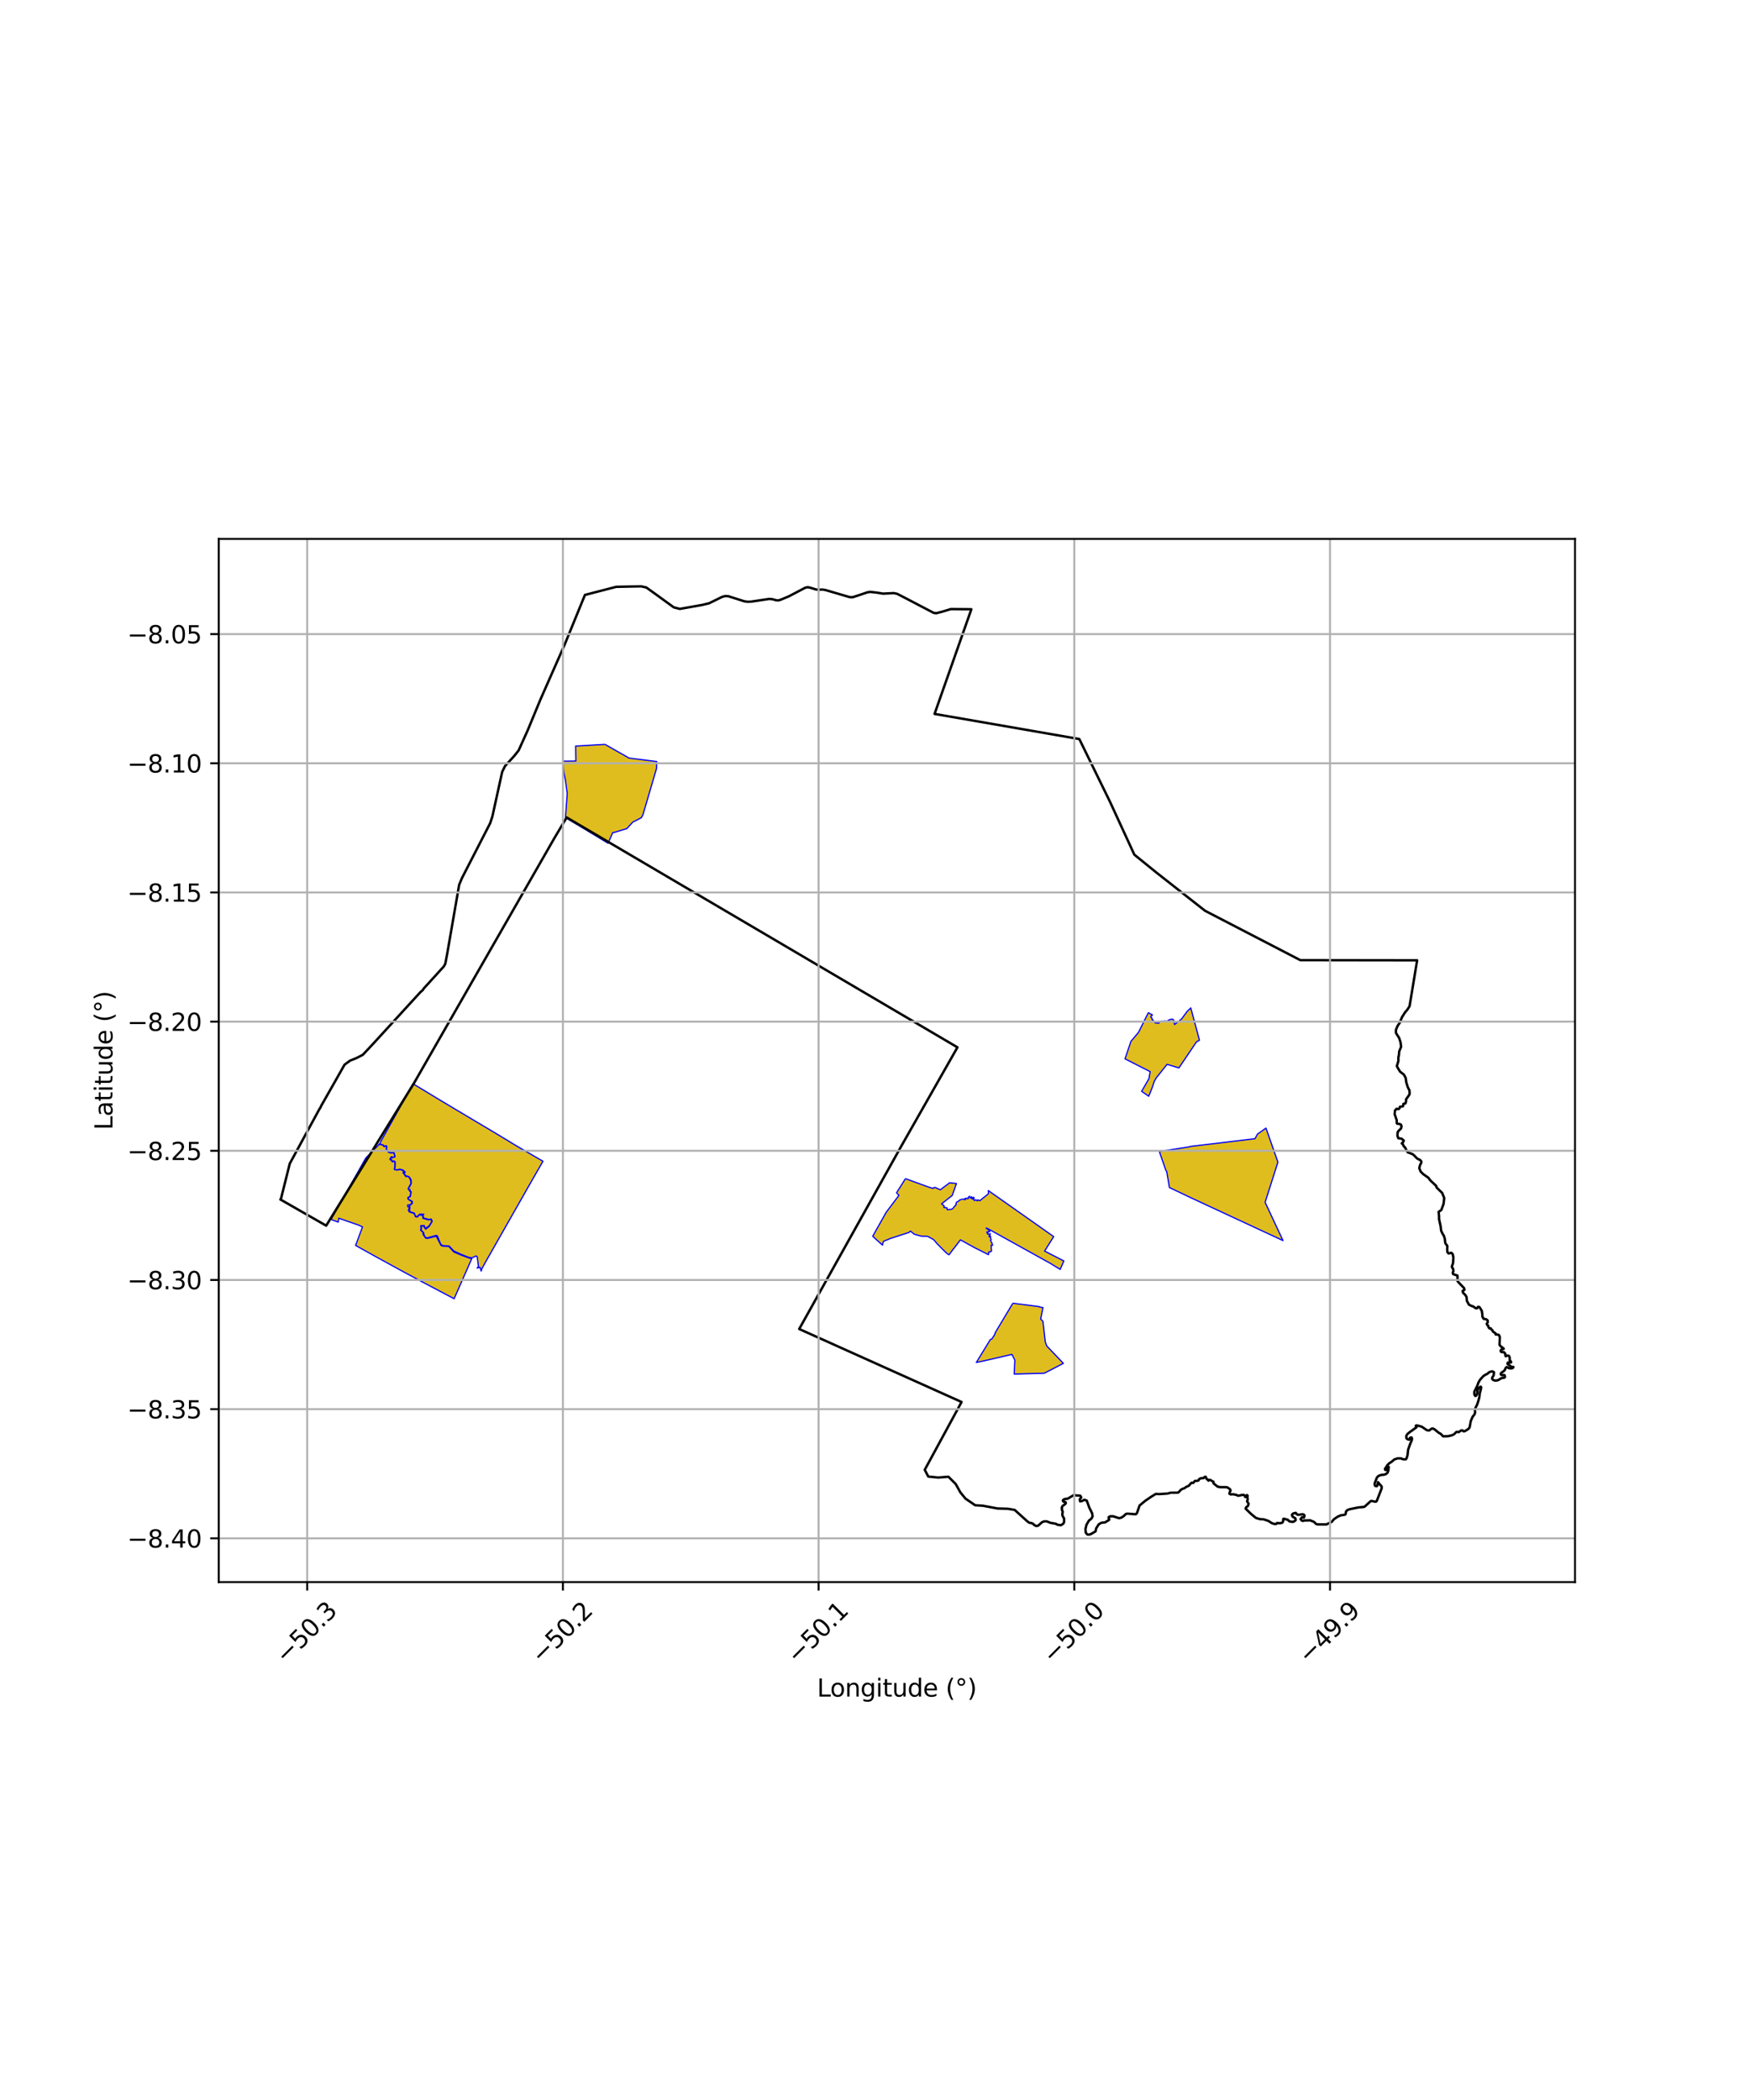 <?xml version="1.0" encoding="utf-8" standalone="no"?>
<!DOCTYPE svg PUBLIC "-//W3C//DTD SVG 1.1//EN"
  "http://www.w3.org/Graphics/SVG/1.1/DTD/svg11.dtd">
<svg xmlns:xlink="http://www.w3.org/1999/xlink" width="720pt" height="864pt" viewBox="0 0 720 864" xmlns="http://www.w3.org/2000/svg" version="1.1">
 <defs>
  <style type="text/css">*{stroke-linejoin: round; stroke-linecap: butt}</style>
 </defs>
 <g id="figure_1">
  <g id="patch_1">
   <path d="M 0 864 
L 720 864 
L 720 0 
L 0 0 
z
" style="fill: #ffffff"/>
  </g>
  <g id="axes_1">
   <g id="patch_2">
    <path d="M 90 650.913 
L 648 650.913 
L 648 221.727 
L 90 221.727 
z
" style="fill: #ffffff"/>
   </g>
   <g id="PatchCollection_1">
    <path d="M 372.533 484.927 
L 381.589 488.228 
L 383.657 488.903 
L 383.962 488.939 
L 384.065 488.672 
L 384.411 488.636 
L 384.636 488.507 
L 386.868 489.517 
L 390.709 486.628 
L 393.512 486.942 
L 391.753 491.868 
L 387.402 495.298 
L 388.468 496.138 
L 388.317 496.776 
L 389.659 496.959 
L 389.657 497.474 
L 389.887 497.77 
L 390.821 497.534 
L 391.177 497.611 
L 391.953 497.327 
L 392.179 497.047 
L 392.525 496.466 
L 392.996 496.205 
L 393.139 495.713 
L 393.372 495.661 
L 393.333 495.365 
L 393.548 494.595 
L 394.128 494.338 
L 395.033 493.608 
L 395.708 493.432 
L 396.509 493.375 
L 396.855 493.571 
L 397.239 493.526 
L 396.954 493.153 
L 397.475 492.939 
L 397.986 493.234 
L 398.448 493.093 
L 398.309 492.689 
L 398.721 492.297 
L 398.98 492.199 
L 399.196 492.755 
L 399.297 492.94 
L 399.55 492.849 
L 399.727 492.355 
L 399.878 492.808 
L 399.983 493.329 
L 400.192 493.204 
L 400.313 492.734 
L 400.523 492.607 
L 400.772 492.753 
L 400.621 493.215 
L 400.636 493.421 
L 400.707 493.681 
L 400.928 493.929 
L 401.508 493.604 
L 402.075 494.048 
L 402.266 493.798 
L 402.315 493.657 
L 403.085 494.015 
L 403.199 493.925 
L 406.681 491.143 
L 406.63 489.84 
L 410.938 492.867 
L 411.023 492.926 
L 430.681 506.77 
L 430.915 506.935 
L 433.514 508.782 
L 429.78 514.717 
L 437.702 518.798 
L 436.279 522.047 
L 436.183 522.261 
L 432.853 520.233 
L 432.639 520.063 
L 406.145 505.354 
L 405.744 505.266 
L 405.882 505.479 
L 406.607 505.805 
L 406.538 505.901 
L 406.897 506.385 
L 407.266 506.624 
L 406.757 506.839 
L 405.951 506.902 
L 406.454 507.234 
L 406.267 507.395 
L 406.209 507.608 
L 406.457 507.74 
L 406.768 507.731 
L 407.128 507.773 
L 407.439 507.593 
L 407.392 507.83 
L 406.897 508.626 
L 407.083 508.895 
L 407.41 508.554 
L 407.513 508.59 
L 407.513 509.127 
L 407.777 510.02 
L 407.494 510.305 
L 407.931 511.091 
L 408.258 511.794 
L 408.348 512.374 
L 407.845 512.267 
L 407.79 512.671 
L 407.863 513.947 
L 407.976 514.619 
L 407.735 514.745 
L 407.605 515.042 
L 406.834 515.06 
L 406.759 515.326 
L 406.848 515.633 
L 406.635 515.85 
L 406.716 516.221 
L 400.958 513.32 
L 395.144 510.11 
L 392.521 513.545 
L 392.357 513.696 
L 390.477 516.254 
L 389.764 515.846 
L 388.729 514.882 
L 385.534 511.679 
L 384.469 510.402 
L 383.974 509.931 
L 381.682 508.683 
L 379.096 508.604 
L 376.17 507.799 
L 374.596 506.51 
L 374.024 507.016 
L 373.74 507.164 
L 373.72 507.147 
L 366.131 509.609 
L 365.487 509.912 
L 363.541 510.684 
L 363.263 511.374 
L 363.079 512.279 
L 359.921 509.438 
L 359.071 508.61 
L 364.59 498.793 
L 369.85 491.805 
L 368.877 490.728 
L 372.533 484.927 
" clip-path="url(#p72642ea74e)" style="fill: #e0bd1f; stroke: #0000ff; stroke-width: 0.5"/>
    <path d="M 472.489 416.576 
L 472.745 416.788 
L 473.123 417.028 
L 473.596 417.308 
L 473.875 417.335 
L 474.141 417.7 
L 473.872 417.892 
L 473.645 418.028 
L 473.415 418.298 
L 473.602 418.503 
L 473.928 418.748 
L 473.852 419.073 
L 474.101 419.308 
L 474.09 419.625 
L 474.421 419.678 
L 474.465 419.847 
L 474.519 420.185 
L 474.714 420.258 
L 474.964 420.366 
L 475.169 420.8 
L 475.483 420.886 
L 475.688 420.858 
L 476.306 420.973 
L 476.579 420.647 
L 476.747 420.993 
L 476.954 420.689 
L 476.916 420.528 
L 477.626 420.179 
L 477.867 420.06 
L 478.102 420.181 
L 478.482 420.083 
L 478.802 420.232 
L 479.095 420.018 
L 479.731 420.078 
L 480.005 420.222 
L 480.597 419.849 
L 481.505 419.411 
L 482.508 419.32 
L 482.949 419.846 
L 483.249 421.522 
L 486.109 419.26 
L 486.18 419.164 
L 488.432 416.111 
L 489.921 414.692 
L 493.492 427.983 
L 492.269 428.646 
L 485.034 439.372 
L 480.164 437.903 
L 475.711 443.473 
L 474.888 444.932 
L 474.123 447.274 
L 472.62 451.019 
L 469.7 449.007 
L 472.713 443.777 
L 473.207 440.899 
L 462.857 435.64 
L 465.295 428.455 
L 468.291 424.892 
L 468.685 424.215 
L 472.489 416.576 
" clip-path="url(#p72642ea74e)" style="fill: #e0bd1f; stroke: #0000ff; stroke-width: 0.5"/>
    <path d="M 479.774 481.797 
L 476.979 473.761 
L 489.177 471.854 
L 489.352 471.826 
L 489.86 471.661 
L 516.333 468.488 
L 517.368 466.593 
L 520.852 464.127 
L 525.769 478.128 
L 520.501 494.662 
L 527.861 510.409 
L 490.125 492.867 
L 481.136 488.6 
L 480.008 481.957 
L 479.774 481.797 
" clip-path="url(#p72642ea74e)" style="fill: #e0bd1f; stroke: #0000ff; stroke-width: 0.5"/>
    <path d="M 174.749 527.954 
L 166.415 523.488 
L 162.264 521.221 
L 158.181 518.985 
L 154.115 516.754 
L 150.061 514.503 
L 146.309 512.407 
L 149.139 504.791 
L 147.732 504.122 
L 139.379 501.206 
L 139.169 502.808 
L 136.53 501.858 
L 136.308 501.543 
L 150.486 476.458 
L 155.734 471.119 
L 155.873 470.793 
L 157.525 471.115 
L 158.045 471.789 
L 158.928 471.459 
L 159.107 471.942 
L 158.847 473.315 
L 159.71 473.428 
L 159.635 473.941 
L 160.556 474.329 
L 162.05 474.298 
L 162.479 475.757 
L 162.265 476.028 
L 162.001 476.001 
L 161.351 476.208 
L 161.082 475.883 
L 160.439 476.806 
L 160.589 477.21 
L 160.843 477.016 
L 161.05 477.166 
L 161.228 477.89 
L 161.635 478.011 
L 162.064 477.7 
L 162.489 478.083 
L 162.488 478.463 
L 162.456 480.133 
L 162.245 480.814 
L 162.408 481.26 
L 163.515 481.407 
L 164.536 481.152 
L 165.772 481.581 
L 166.599 482.268 
L 166.011 482.18 
L 165.787 482.453 
L 167.023 484.122 
L 167.323 483.937 
L 168.066 484.129 
L 168.39 484.539 
L 168.889 485.438 
L 169.098 486.808 
L 168.984 487.039 
L 168.511 487.913 
L 167.973 488.906 
L 168.104 489.47 
L 168.637 489.5 
L 168.505 490.028 
L 169.043 490.452 
L 168.7 492.29 
L 167.818 492.654 
L 167.846 493.374 
L 169.469 494.374 
L 169.359 495.031 
L 168.595 495.798 
L 167.722 495.747 
L 167.776 496.497 
L 168.476 496.632 
L 167.998 497.926 
L 168.388 498.634 
L 170.389 499.264 
L 170.937 500.587 
L 171.61 500.733 
L 171.924 500.522 
L 172.554 499.809 
L 173.839 500.03 
L 174.018 500.799 
L 174.017 501.251 
L 176.277 501.904 
L 177.328 501.674 
L 177.623 502.61 
L 176.54 504.379 
L 174.967 505.376 
L 174.621 504.619 
L 174.57 504.228 
L 173.135 504.271 
L 173.19 505.504 
L 173.039 506.1 
L 174.169 507.226 
L 174.016 507.781 
L 175.116 509.411 
L 175.954 509.492 
L 179.497 508.618 
L 181.435 512.398 
L 182.201 512.708 
L 184.662 512.834 
L 186.737 515.113 
L 189.689 516.358 
L 193.134 517.634 
L 194.097 517.838 
L 186.836 534.331 
L 183.099 532.363 
L 174.749 527.954 
" clip-path="url(#p72642ea74e)" style="fill: #e0bd1f; stroke: #0000ff; stroke-width: 0.5"/>
    <path d="M 248.898 306.258 
L 258.865 311.915 
L 270.174 313.31 
L 270.126 316.126 
L 264.511 335.231 
L 263.875 336.425 
L 260.345 338.249 
L 257.887 340.919 
L 252.619 342.514 
L 252.091 342.561 
L 250.186 346.948 
L 239.566 340.523 
L 232.653 336.406 
L 233.382 326.457 
L 232.615 320.823 
L 232.056 318.287 
L 231.479 313.165 
L 236.914 313.114 
L 236.829 306.96 
L 248.898 306.258 
" clip-path="url(#p72642ea74e)" style="fill: #e0bd1f; stroke: #0000ff; stroke-width: 0.5"/>
    <path d="M 223.275 477.692 
L 223.388 477.769 
L 217.028 488.874 
L 199.688 519.375 
L 198.291 521.915 
L 198.292 521.914 
L 197.976 522.968 
L 197.446 521.372 
L 196.311 521.748 
L 196.849 521.017 
L 196.354 517.144 
L 195.917 516.721 
L 194.214 517.5 
L 192.881 517.329 
L 189.41 515.941 
L 186.648 514.647 
L 184.776 512.644 
L 181.982 512.457 
L 181.262 511.748 
L 179.957 508.51 
L 179.54 508.259 
L 175.813 509.273 
L 175.102 509.187 
L 174.307 507.729 
L 174.372 507.201 
L 173.296 506.165 
L 173.467 504.332 
L 174.131 504.286 
L 175.125 505.736 
L 176.641 504.503 
L 177.836 502.477 
L 177.434 501.523 
L 176.535 501.722 
L 174.211 501.118 
L 174.165 500.587 
L 174.037 499.948 
L 174.384 499.559 
L 172.672 499.535 
L 171.605 500.522 
L 170.935 500.349 
L 170.475 499.121 
L 168.49 498.459 
L 168.654 496.64 
L 168.393 496.242 
L 168.672 495.895 
L 169.623 495.114 
L 169.631 494.328 
L 167.933 493.288 
L 167.937 492.795 
L 168.845 492.304 
L 169.175 490.331 
L 168.638 489.998 
L 168.744 489.422 
L 168.092 489.333 
L 168.06 488.963 
L 168.771 487.84 
L 169.207 486.893 
L 169.161 485.485 
L 168.529 484.401 
L 168.19 484.097 
L 167.361 483.818 
L 167.113 483.935 
L 166.015 482.415 
L 166.048 482.303 
L 166.492 482.393 
L 166.752 482.259 
L 165.789 481.369 
L 164.404 481.018 
L 163.584 481.295 
L 162.446 481.151 
L 162.308 480.922 
L 162.558 480.152 
L 162.599 478.426 
L 162.604 478.032 
L 162.015 477.588 
L 161.567 477.93 
L 161.334 477.823 
L 161.123 477.073 
L 160.787 476.962 
L 160.601 477.14 
L 160.54 476.918 
L 161.063 475.99 
L 161.388 476.354 
L 162.041 476.042 
L 162.323 476.111 
L 162.56 475.786 
L 162.089 474.187 
L 160.624 474.231 
L 159.791 473.89 
L 159.782 473.338 
L 158.907 473.22 
L 159.174 471.902 
L 158.958 471.379 
L 158.099 471.606 
L 157.675 471.067 
L 156.075 470.693 
L 156.482 470.3 
L 156.583 469.794 
L 161.12 461.694 
L 169.94 445.89 
L 172.271 447.304 
L 177.484 450.458 
L 180.384 452.214 
L 183.522 454.097 
L 186.52 455.894 
L 194.491 460.643 
L 202.542 465.427 
L 208.3 468.901 
L 211.702 470.978 
L 214.213 472.451 
L 216.661 473.87 
L 219.906 475.747 
L 223.275 477.692 
" clip-path="url(#p72642ea74e)" style="fill: #e0bd1f; stroke: #0000ff; stroke-width: 0.5"/>
    <path d="M 416.713 536.185 
L 427.653 537.588 
L 427.654 537.734 
L 429.112 537.964 
L 428.155 542.688 
L 429.098 543.63 
L 430.054 552.047 
L 430.646 553.754 
L 437.503 560.921 
L 429.653 564.988 
L 417.292 565.335 
L 417.526 559.541 
L 416.329 557.238 
L 407.94 559.18 
L 405.202 559.816 
L 401.693 560.553 
L 407.321 551.339 
L 407.45 551.13 
L 407.876 550.973 
L 408.04 550.938 
L 409.327 548.939 
L 409.428 548.367 
L 416.713 536.185 
" clip-path="url(#p72642ea74e)" style="fill: #e0bd1f; stroke: #0000ff; stroke-width: 0.5"/>
   </g>
   <g id="PatchCollection_2">
    <path d="M 115.504 493.58 
L 115.364 493.5 
L 115.504 493.58 
L 115.504 493.58 
" clip-path="url(#p72642ea74e)" style="fill: none; stroke: #000000"/>
    <path d="M 118.528 481.505 
L 119.213 478.757 
L 131.522 456.111 
L 131.818 455.793 
L 132.036 455.169 
L 137.449 445.651 
L 141.759 438.035 
L 144.023 436.378 
L 146.701 435.295 
L 149.247 433.999 
L 153.33 429.656 
L 172.955 408.209 
L 173.883 407.408 
L 174.384 406.652 
L 182.574 397.653 
L 183.213 396.519 
L 184.004 392.319 
L 188.914 364.023 
L 190.068 361.257 
L 201.662 338.698 
L 202.578 335.916 
L 206.613 317.56 
L 207.778 315.19 
L 211.613 310.971 
L 213.382 308.734 
L 217.123 300.452 
L 222.311 287.884 
L 232.41 264.982 
L 240.659 244.774 
L 253.513 241.439 
L 263.73 241.235 
L 265.897 241.701 
L 269.952 244.605 
L 277.212 249.883 
L 279.709 250.517 
L 288.775 248.914 
L 291.758 248.201 
L 297.019 245.612 
L 298.33 245.23 
L 299.64 245.297 
L 306.281 247.404 
L 307.604 247.581 
L 309.03 247.528 
L 316.488 246.416 
L 317.843 246.536 
L 319.047 246.889 
L 320.013 247.034 
L 320.915 246.86 
L 324.474 245.39 
L 331.308 241.808 
L 332.333 241.579 
L 333.444 241.828 
L 335.815 242.554 
L 337.114 242.643 
L 338.399 242.552 
L 339.656 242.767 
L 349.558 245.668 
L 350.749 245.724 
L 353.143 244.964 
L 356.916 243.684 
L 358.11 243.526 
L 360.695 243.82 
L 363.328 244.241 
L 367.738 244.024 
L 369.127 244.318 
L 372.551 246.086 
L 384.154 252.159 
L 385.187 252.298 
L 387.641 251.668 
L 391.208 250.594 
L 399.646 250.659 
L 384.503 293.724 
L 444.066 304.068 
L 456.663 329.837 
L 466.697 351.631 
L 475.758 358.977 
L 495.788 374.718 
L 534.99 395.036 
L 583.051 395.101 
L 579.937 413.957 
L 579.094 415.31 
L 577.968 416.664 
L 576.774 418.587 
L 575.863 420.864 
L 575.019 422.075 
L 574.322 423.689 
L 574.326 424.969 
L 575.673 427.098 
L 576.242 428.945 
L 576.455 430.692 
L 575.684 432.543 
L 575.547 434.107 
L 575.338 435.032 
L 575.342 436.525 
L 574.712 438.589 
L 574.997 439.228 
L 576.06 440.931 
L 577.616 442.135 
L 578.326 443.484 
L 578.613 445.402 
L 579.183 447.249 
L 579.893 448.669 
L 579.967 450.019 
L 579.757 450.518 
L 578.491 452.299 
L 578.494 453.152 
L 578.214 454.006 
L 577.861 454.007 
L 577.368 454.221 
L 577.299 455.075 
L 577.018 455.218 
L 575.959 455.363 
L 575.82 455.932 
L 575.468 456.288 
L 574.55 456.22 
L 573.933 456.911 
L 573.796 458.405 
L 574.65 460.891 
L 574.654 462.099 
L 574.937 462.383 
L 575.643 462.381 
L 576.349 462.663 
L 576.634 463.373 
L 576.425 464.298 
L 575.509 465.154 
L 575.017 465.866 
L 574.951 467.288 
L 575.306 468.282 
L 576.648 468.492 
L 577.568 469.271 
L 577.217 469.983 
L 576.724 470.411 
L 577.219 470.836 
L 577.504 471.546 
L 578.141 472.184 
L 578.78 473.533 
L 579.205 474.101 
L 581.16 474.844 
L 581.938 475.481 
L 582.929 476.545 
L 583.495 476.899 
L 584.201 477.181 
L 584.768 477.819 
L 584.769 478.388 
L 584.278 479.242 
L 583.929 480.594 
L 584.497 482.015 
L 585.559 483.078 
L 587.681 484.565 
L 588.46 485.629 
L 590.938 487.968 
L 591.01 488.536 
L 593.346 490.804 
L 594.192 492.91 
L 593.917 495.328 
L 593.007 497.819 
L 591.879 498.604 
L 592.064 500.317 
L 592.067 501.583 
L 592.71 504.496 
L 592.927 506.344 
L 593.496 507.55 
L 594.063 508.473 
L 594.419 509.609 
L 594.636 511.457 
L 595.487 512.663 
L 595.42 513.872 
L 595.494 515.151 
L 595.99 515.719 
L 597.118 515.431 
L 597.685 515.998 
L 597.96 517.325 
L 597.826 519.671 
L 597.336 521.095 
L 597.478 521.592 
L 597.832 521.946 
L 597.976 522.941 
L 597.696 523.653 
L 597.839 524.15 
L 598.263 524.362 
L 599.605 524.785 
L 599.679 525.709 
L 599.612 526.989 
L 600.108 527.627 
L 602.373 529.966 
L 602.513 530.665 
L 601.737 531.165 
L 601.951 531.875 
L 602.872 532.797 
L 603.368 533.578 
L 603.514 535.212 
L 604.366 536.774 
L 605.355 537.269 
L 606.203 537.55 
L 607.123 538.259 
L 607.758 538.257 
L 608.039 537.687 
L 608.675 537.756 
L 609.637 539.278 
L 609.852 540.558 
L 609.926 541.766 
L 610.423 542.617 
L 611.412 542.757 
L 612.048 543.252 
L 612.121 543.963 
L 611.699 544.604 
L 611.842 545.101 
L 612.266 545.385 
L 612.338 545.882 
L 612.764 546.52 
L 613.329 546.519 
L 613.542 546.945 
L 613.966 547.228 
L 614.25 547.867 
L 615.311 548.575 
L 615.383 549.072 
L 616.16 549.07 
L 616.725 549.281 
L 617.081 550.133 
L 616.949 553.333 
L 617.586 554.042 
L 618.577 554.75 
L 618.648 554.963 
L 617.59 555.322 
L 617.38 555.82 
L 617.663 556.245 
L 618.723 556.313 
L 619.289 556.88 
L 619.291 557.449 
L 619.504 558.017 
L 620.138 557.66 
L 620.845 557.871 
L 621.129 558.51 
L 621.132 559.576 
L 621.698 560.271 
L 621.699 560.556 
L 621.347 560.628 
L 620.711 560.487 
L 620.358 560.631 
L 620.219 561.129 
L 621.704 562.262 
L 622.636 562.393 
L 622.636 562.57 
L 622.284 562.927 
L 621.437 563 
L 620.767 562.896 
L 620.024 562.436 
L 619.742 562.508 
L 619.355 563.042 
L 619.145 563.612 
L 618.828 564.003 
L 617.772 564.753 
L 617.49 565.109 
L 617.456 565.429 
L 617.704 565.713 
L 618.022 565.783 
L 618.586 565.71 
L 619.045 565.78 
L 619.189 566.597 
L 618.837 566.847 
L 618.06 566.92 
L 617.355 567.207 
L 616.51 567.778 
L 615.663 567.994 
L 615.028 567.996 
L 614.392 567.784 
L 613.932 567.359 
L 613.895 566.862 
L 614.527 565.865 
L 614.665 564.62 
L 614.382 564.372 
L 613.852 564.196 
L 612.758 564.519 
L 611.878 565.268 
L 611.244 565.554 
L 610.292 566.161 
L 608.92 567.694 
L 608.253 568.869 
L 607.833 570.079 
L 606.577 572.589 
L 606.58 573.585 
L 606.864 574.259 
L 607.111 574.329 
L 607.428 574.08 
L 607.709 573.546 
L 607.951 571.839 
L 608.267 571.234 
L 608.936 570.627 
L 609.218 570.52 
L 609.396 570.804 
L 609.257 571.657 
L 608.838 573.151 
L 608.666 574.751 
L 608.282 576.245 
L 607.722 577.918 
L 607.02 579.306 
L 606.814 580.246 
L 606.922 581.063 
L 606.642 581.953 
L 605.904 582.843 
L 605.132 584.623 
L 604.646 587.255 
L 604.118 587.932 
L 602.603 588.86 
L 602.038 588.862 
L 601.755 588.507 
L 601.19 588.509 
L 600.133 589.223 
L 599.532 589.082 
L 599.144 589.19 
L 598.264 590.081 
L 597.383 590.511 
L 595.7 590.898 
L 593.723 590.939 
L 592.732 589.911 
L 591.884 589.452 
L 590.362 588.177 
L 589.619 587.752 
L 589.019 587.79 
L 588.28 588.325 
L 588.033 588.539 
L 587.786 588.54 
L 587.009 588.4 
L 584.958 586.984 
L 583.059 586.457 
L 582.636 586.459 
L 582.495 586.637 
L 582.567 587.028 
L 582.814 587.205 
L 579.538 589.56 
L 578.869 590.237 
L 578.589 590.807 
L 578.662 591.802 
L 579.228 592.191 
L 579.793 592.332 
L 580.075 592.011 
L 580.073 591.585 
L 580.532 591.406 
L 580.779 591.44 
L 580.921 591.76 
L 580.922 592.115 
L 580.783 592.72 
L 580.189 594.06 
L 579.348 596.408 
L 579.108 598.613 
L 578.794 599.743 
L 578.478 600.348 
L 578.196 600.455 
L 577.137 600.352 
L 576.43 600.034 
L 575.194 600.002 
L 574.559 600.146 
L 573.649 600.466 
L 572.487 601.465 
L 571.606 602.001 
L 570.62 603.034 
L 570.269 603.71 
L 569.917 604.103 
L 569.812 604.494 
L 569.954 604.778 
L 570.343 604.812 
L 570.766 604.491 
L 571.363 603.53 
L 571.191 605.023 
L 570.876 605.913 
L 570.136 606.519 
L 569.254 606.77 
L 568.513 606.772 
L 567.18 607.201 
L 566.511 607.878 
L 565.6 610.262 
L 565.566 610.831 
L 565.815 611.364 
L 566.486 611.433 
L 566.697 611.183 
L 566.94 609.796 
L 567.967 611.038 
L 568.392 611.463 
L 568.458 611.698 
L 568.46 612.338 
L 566.532 617.32 
L 566.216 617.783 
L 565.762 617.838 
L 564.243 617.523 
L 563.961 617.595 
L 561.531 619.806 
L 561.214 619.984 
L 558.897 620.198 
L 555.228 620.955 
L 554.558 621.206 
L 553.959 621.634 
L 553.713 622.168 
L 553.714 622.559 
L 553.539 623.057 
L 553.151 623.236 
L 551.634 623.453 
L 550.329 624.026 
L 548.814 625.061 
L 547.97 626.094 
L 545.724 627.198 
L 541.947 627.173 
L 541.381 626.926 
L 540.673 626.181 
L 539.082 625.51 
L 536.629 625.57 
L 536.016 625.762 
L 535.521 625.55 
L 535.096 624.983 
L 535.729 624.199 
L 536.436 624.41 
L 536.716 623.699 
L 536.574 623.273 
L 536.008 622.99 
L 534.314 623.208 
L 533.891 623.209 
L 533.395 622.855 
L 533.112 622.429 
L 531.983 622.717 
L 531.561 623.215 
L 531.632 623.642 
L 531.916 624.068 
L 532.906 624.633 
L 533.048 625.06 
L 533.05 625.486 
L 532.274 626.057 
L 531.71 626.13 
L 530.58 625.991 
L 529.73 625.211 
L 529.165 625.142 
L 528.458 624.859 
L 527.964 624.932 
L 527.966 625.5 
L 527.826 626.141 
L 527.404 626.568 
L 526.345 626.713 
L 525.497 626.574 
L 525.075 627.001 
L 524.298 627.003 
L 523.238 626.651 
L 521.823 625.731 
L 519.915 625.096 
L 518.432 625.029 
L 516.736 624.536 
L 514.755 622.906 
L 512.489 620.709 
L 512.7 620.139 
L 513.404 619.64 
L 513.72 618.669 
L 513.082 617.675 
L 513.362 616.892 
L 513.219 616.182 
L 513.287 615.329 
L 513.004 615.116 
L 512.793 615.33 
L 512.794 615.899 
L 512.3 615.9 
L 512.158 615.403 
L 511.733 615.048 
L 511.098 615.05 
L 509.404 615.41 
L 508.697 615.057 
L 507.355 614.776 
L 506.366 614.85 
L 505.801 614.567 
L 506.01 613.784 
L 506.291 613.286 
L 506.078 612.718 
L 504.946 611.939 
L 504.311 611.869 
L 502.192 611.875 
L 500.992 611.665 
L 499.293 610.319 
L 499.292 609.679 
L 497.807 608.83 
L 497.172 609.187 
L 496.888 608.69 
L 496.464 608.549 
L 496.038 607.555 
L 495.544 607.699 
L 495.192 608.126 
L 494.063 608.2 
L 493.358 608.558 
L 493.077 609.127 
L 492.442 609.271 
L 491.665 609.273 
L 490.891 610.128 
L 490.255 610.059 
L 489.903 610.344 
L 489.128 611.27 
L 488 611.771 
L 487.366 612.27 
L 486.519 612.557 
L 485.885 612.914 
L 484.829 614.055 
L 484.052 614.128 
L 481.722 614.134 
L 480.311 614.493 
L 476.993 614.715 
L 475.51 614.648 
L 473.572 615.847 
L 471.175 617.489 
L 468.85 619.415 
L 467.799 622.474 
L 467.377 622.973 
L 466.741 622.975 
L 463.987 622.769 
L 463.281 622.842 
L 462.224 623.84 
L 461.308 624.411 
L 460.39 624.626 
L 457.988 623.851 
L 456.717 623.854 
L 456.153 624.211 
L 456.154 624.637 
L 456.367 624.992 
L 456.367 625.277 
L 454.675 626.348 
L 453.193 626.494 
L 452.065 627.136 
L 451.01 628.774 
L 450.731 630.055 
L 448.777 631.189 
L 447.931 631.405 
L 447.366 631.335 
L 446.728 630.626 
L 446.583 629.133 
L 447.002 627.355 
L 447.987 625.646 
L 449.044 624.79 
L 449.535 623.865 
L 449.32 622.585 
L 448.185 620.313 
L 447.118 617.401 
L 446.199 617.048 
L 445.001 617.62 
L 444.365 617.693 
L 444.222 616.84 
L 444.856 616.127 
L 444.571 615.488 
L 444.359 615.347 
L 442.735 615.28 
L 441.972 615.018 
L 439.227 616.625 
L 438.497 616.67 
L 437.767 616.845 
L 437.3 617.263 
L 437.387 617.652 
L 437.732 617.911 
L 438.161 617.91 
L 438.419 618.082 
L 438.506 618.471 
L 438.249 618.817 
L 437.177 619.599 
L 436.878 620.205 
L 436.924 621.286 
L 437.226 621.891 
L 437.058 623.189 
L 437.317 623.966 
L 437.792 624.7 
L 437.796 626.257 
L 437.454 626.907 
L 436.467 627.515 
L 435.135 627.345 
L 434.361 626.915 
L 432.169 626.531 
L 430.676 625.933 
L 429.516 625.936 
L 428.658 626.327 
L 427.115 627.715 
L 426.342 627.847 
L 425.611 627.502 
L 424.965 626.899 
L 424.535 626.683 
L 423.504 626.513 
L 422.706 625.954 
L 417.465 621.224 
L 414.68 620.76 
L 410.37 620.628 
L 404.403 619.501 
L 401.22 619.302 
L 397.242 616.585 
L 395.12 614 
L 393.197 610.554 
L 390.213 607.571 
L 386.036 607.903 
L 381.925 607.505 
L 380.466 604.721 
L 395.617 576.817 
L 328.815 546.791 
L 370.934 471.342 
L 393.921 430.902 
L 233.145 336.327 
L 228.13 344.753 
L 170.414 445.495 
L 134.2 504.269 
L 115.504 493.58 
L 118.528 481.505 
L 118.528 481.505 
" clip-path="url(#p72642ea74e)" style="fill: none; stroke: #000000"/>
   </g>
   <g id="matplotlib.axis_1">
    <g id="xtick_1">
     <g id="line2d_1">
      <path d="M 126.392 650.913 
L 126.392 221.727 
" clip-path="url(#p72642ea74e)" style="fill: none; stroke: #b0b0b0; stroke-width: 0.8; stroke-linecap: square"/>
     </g>
     <g id="line2d_2">
      <defs>
       <path id="m7c7d82c4ed" d="M 0 0 
L 0 3.5 
" style="stroke: #000000; stroke-width: 0.8"/>
      </defs>
      <g>
       <use xlink:href="#m7c7d82c4ed" x="126.392" y="650.913" style="stroke: #000000; stroke-width: 0.8"/>
      </g>
     </g>
     <g id="text_1">
      <!-- −50.3 -->
      <g transform="translate(117.508 684.955) rotate(-45) scale(0.1 -0.1)">
       <defs>
        <path id="DejaVuSans-2212" d="M 678 2272 
L 4684 2272 
L 4684 1741 
L 678 1741 
L 678 2272 
z
" transform="scale(0.016)"/>
        <path id="DejaVuSans-35" d="M 691 4666 
L 3169 4666 
L 3169 4134 
L 1269 4134 
L 1269 2991 
Q 1406 3038 1543 3061 
Q 1681 3084 1819 3084 
Q 2600 3084 3056 2656 
Q 3513 2228 3513 1497 
Q 3513 744 3044 326 
Q 2575 -91 1722 -91 
Q 1428 -91 1123 -41 
Q 819 9 494 109 
L 494 744 
Q 775 591 1075 516 
Q 1375 441 1709 441 
Q 2250 441 2565 725 
Q 2881 1009 2881 1497 
Q 2881 1984 2565 2268 
Q 2250 2553 1709 2553 
Q 1456 2553 1204 2497 
Q 953 2441 691 2322 
L 691 4666 
z
" transform="scale(0.016)"/>
        <path id="DejaVuSans-30" d="M 2034 4250 
Q 1547 4250 1301 3770 
Q 1056 3291 1056 2328 
Q 1056 1369 1301 889 
Q 1547 409 2034 409 
Q 2525 409 2770 889 
Q 3016 1369 3016 2328 
Q 3016 3291 2770 3770 
Q 2525 4250 2034 4250 
z
M 2034 4750 
Q 2819 4750 3233 4129 
Q 3647 3509 3647 2328 
Q 3647 1150 3233 529 
Q 2819 -91 2034 -91 
Q 1250 -91 836 529 
Q 422 1150 422 2328 
Q 422 3509 836 4129 
Q 1250 4750 2034 4750 
z
" transform="scale(0.016)"/>
        <path id="DejaVuSans-2e" d="M 684 794 
L 1344 794 
L 1344 0 
L 684 0 
L 684 794 
z
" transform="scale(0.016)"/>
        <path id="DejaVuSans-33" d="M 2597 2516 
Q 3050 2419 3304 2112 
Q 3559 1806 3559 1356 
Q 3559 666 3084 287 
Q 2609 -91 1734 -91 
Q 1441 -91 1130 -33 
Q 819 25 488 141 
L 488 750 
Q 750 597 1062 519 
Q 1375 441 1716 441 
Q 2309 441 2620 675 
Q 2931 909 2931 1356 
Q 2931 1769 2642 2001 
Q 2353 2234 1838 2234 
L 1294 2234 
L 1294 2753 
L 1863 2753 
Q 2328 2753 2575 2939 
Q 2822 3125 2822 3475 
Q 2822 3834 2567 4026 
Q 2313 4219 1838 4219 
Q 1578 4219 1281 4162 
Q 984 4106 628 3988 
L 628 4550 
Q 988 4650 1302 4700 
Q 1616 4750 1894 4750 
Q 2613 4750 3031 4423 
Q 3450 4097 3450 3541 
Q 3450 3153 3228 2886 
Q 3006 2619 2597 2516 
z
" transform="scale(0.016)"/>
       </defs>
       <use xlink:href="#DejaVuSans-2212"/>
       <use xlink:href="#DejaVuSans-35" transform="translate(83.789 0)"/>
       <use xlink:href="#DejaVuSans-30" transform="translate(147.412 0)"/>
       <use xlink:href="#DejaVuSans-2e" transform="translate(211.035 0)"/>
       <use xlink:href="#DejaVuSans-33" transform="translate(242.822 0)"/>
      </g>
     </g>
    </g>
    <g id="xtick_2">
     <g id="line2d_3">
      <path d="M 231.595 650.913 
L 231.595 221.727 
" clip-path="url(#p72642ea74e)" style="fill: none; stroke: #b0b0b0; stroke-width: 0.8; stroke-linecap: square"/>
     </g>
     <g id="line2d_4">
      <g>
       <use xlink:href="#m7c7d82c4ed" x="231.595" y="650.913" style="stroke: #000000; stroke-width: 0.8"/>
      </g>
     </g>
     <g id="text_2">
      <!-- −50.2 -->
      <g transform="translate(222.712 684.955) rotate(-45) scale(0.1 -0.1)">
       <defs>
        <path id="DejaVuSans-32" d="M 1228 531 
L 3431 531 
L 3431 0 
L 469 0 
L 469 531 
Q 828 903 1448 1529 
Q 2069 2156 2228 2338 
Q 2531 2678 2651 2914 
Q 2772 3150 2772 3378 
Q 2772 3750 2511 3984 
Q 2250 4219 1831 4219 
Q 1534 4219 1204 4116 
Q 875 4013 500 3803 
L 500 4441 
Q 881 4594 1212 4672 
Q 1544 4750 1819 4750 
Q 2544 4750 2975 4387 
Q 3406 4025 3406 3419 
Q 3406 3131 3298 2873 
Q 3191 2616 2906 2266 
Q 2828 2175 2409 1742 
Q 1991 1309 1228 531 
z
" transform="scale(0.016)"/>
       </defs>
       <use xlink:href="#DejaVuSans-2212"/>
       <use xlink:href="#DejaVuSans-35" transform="translate(83.789 0)"/>
       <use xlink:href="#DejaVuSans-30" transform="translate(147.412 0)"/>
       <use xlink:href="#DejaVuSans-2e" transform="translate(211.035 0)"/>
       <use xlink:href="#DejaVuSans-32" transform="translate(242.822 0)"/>
      </g>
     </g>
    </g>
    <g id="xtick_3">
     <g id="line2d_5">
      <path d="M 336.798 650.913 
L 336.798 221.727 
" clip-path="url(#p72642ea74e)" style="fill: none; stroke: #b0b0b0; stroke-width: 0.8; stroke-linecap: square"/>
     </g>
     <g id="line2d_6">
      <g>
       <use xlink:href="#m7c7d82c4ed" x="336.798" y="650.913" style="stroke: #000000; stroke-width: 0.8"/>
      </g>
     </g>
     <g id="text_3">
      <!-- −50.1 -->
      <g transform="translate(327.915 684.955) rotate(-45) scale(0.1 -0.1)">
       <defs>
        <path id="DejaVuSans-31" d="M 794 531 
L 1825 531 
L 1825 4091 
L 703 3866 
L 703 4441 
L 1819 4666 
L 2450 4666 
L 2450 531 
L 3481 531 
L 3481 0 
L 794 0 
L 794 531 
z
" transform="scale(0.016)"/>
       </defs>
       <use xlink:href="#DejaVuSans-2212"/>
       <use xlink:href="#DejaVuSans-35" transform="translate(83.789 0)"/>
       <use xlink:href="#DejaVuSans-30" transform="translate(147.412 0)"/>
       <use xlink:href="#DejaVuSans-2e" transform="translate(211.035 0)"/>
       <use xlink:href="#DejaVuSans-31" transform="translate(242.822 0)"/>
      </g>
     </g>
    </g>
    <g id="xtick_4">
     <g id="line2d_7">
      <path d="M 442.002 650.913 
L 442.002 221.727 
" clip-path="url(#p72642ea74e)" style="fill: none; stroke: #b0b0b0; stroke-width: 0.8; stroke-linecap: square"/>
     </g>
     <g id="line2d_8">
      <g>
       <use xlink:href="#m7c7d82c4ed" x="442.002" y="650.913" style="stroke: #000000; stroke-width: 0.8"/>
      </g>
     </g>
     <g id="text_4">
      <!-- −50.0 -->
      <g transform="translate(433.118 684.955) rotate(-45) scale(0.1 -0.1)">
       <use xlink:href="#DejaVuSans-2212"/>
       <use xlink:href="#DejaVuSans-35" transform="translate(83.789 0)"/>
       <use xlink:href="#DejaVuSans-30" transform="translate(147.412 0)"/>
       <use xlink:href="#DejaVuSans-2e" transform="translate(211.035 0)"/>
       <use xlink:href="#DejaVuSans-30" transform="translate(242.822 0)"/>
      </g>
     </g>
    </g>
    <g id="xtick_5">
     <g id="line2d_9">
      <path d="M 547.205 650.913 
L 547.205 221.727 
" clip-path="url(#p72642ea74e)" style="fill: none; stroke: #b0b0b0; stroke-width: 0.8; stroke-linecap: square"/>
     </g>
     <g id="line2d_10">
      <g>
       <use xlink:href="#m7c7d82c4ed" x="547.205" y="650.913" style="stroke: #000000; stroke-width: 0.8"/>
      </g>
     </g>
     <g id="text_5">
      <!-- −49.9 -->
      <g transform="translate(538.321 684.955) rotate(-45) scale(0.1 -0.1)">
       <defs>
        <path id="DejaVuSans-34" d="M 2419 4116 
L 825 1625 
L 2419 1625 
L 2419 4116 
z
M 2253 4666 
L 3047 4666 
L 3047 1625 
L 3713 1625 
L 3713 1100 
L 3047 1100 
L 3047 0 
L 2419 0 
L 2419 1100 
L 313 1100 
L 313 1709 
L 2253 4666 
z
" transform="scale(0.016)"/>
        <path id="DejaVuSans-39" d="M 703 97 
L 703 672 
Q 941 559 1184 500 
Q 1428 441 1663 441 
Q 2288 441 2617 861 
Q 2947 1281 2994 2138 
Q 2813 1869 2534 1725 
Q 2256 1581 1919 1581 
Q 1219 1581 811 2004 
Q 403 2428 403 3163 
Q 403 3881 828 4315 
Q 1253 4750 1959 4750 
Q 2769 4750 3195 4129 
Q 3622 3509 3622 2328 
Q 3622 1225 3098 567 
Q 2575 -91 1691 -91 
Q 1453 -91 1209 -44 
Q 966 3 703 97 
z
M 1959 2075 
Q 2384 2075 2632 2365 
Q 2881 2656 2881 3163 
Q 2881 3666 2632 3958 
Q 2384 4250 1959 4250 
Q 1534 4250 1286 3958 
Q 1038 3666 1038 3163 
Q 1038 2656 1286 2365 
Q 1534 2075 1959 2075 
z
" transform="scale(0.016)"/>
       </defs>
       <use xlink:href="#DejaVuSans-2212"/>
       <use xlink:href="#DejaVuSans-34" transform="translate(83.789 0)"/>
       <use xlink:href="#DejaVuSans-39" transform="translate(147.412 0)"/>
       <use xlink:href="#DejaVuSans-2e" transform="translate(211.035 0)"/>
       <use xlink:href="#DejaVuSans-39" transform="translate(242.822 0)"/>
      </g>
     </g>
    </g>
    <g id="text_6">
     <!-- Longitude (°) -->
     <g transform="translate(336.14 698.024) scale(0.1 -0.1)">
      <defs>
       <path id="DejaVuSans-4c" d="M 628 4666 
L 1259 4666 
L 1259 531 
L 3531 531 
L 3531 0 
L 628 0 
L 628 4666 
z
" transform="scale(0.016)"/>
       <path id="DejaVuSans-6f" d="M 1959 3097 
Q 1497 3097 1228 2736 
Q 959 2375 959 1747 
Q 959 1119 1226 758 
Q 1494 397 1959 397 
Q 2419 397 2687 759 
Q 2956 1122 2956 1747 
Q 2956 2369 2687 2733 
Q 2419 3097 1959 3097 
z
M 1959 3584 
Q 2709 3584 3137 3096 
Q 3566 2609 3566 1747 
Q 3566 888 3137 398 
Q 2709 -91 1959 -91 
Q 1206 -91 779 398 
Q 353 888 353 1747 
Q 353 2609 779 3096 
Q 1206 3584 1959 3584 
z
" transform="scale(0.016)"/>
       <path id="DejaVuSans-6e" d="M 3513 2113 
L 3513 0 
L 2938 0 
L 2938 2094 
Q 2938 2591 2744 2837 
Q 2550 3084 2163 3084 
Q 1697 3084 1428 2787 
Q 1159 2491 1159 1978 
L 1159 0 
L 581 0 
L 581 3500 
L 1159 3500 
L 1159 2956 
Q 1366 3272 1645 3428 
Q 1925 3584 2291 3584 
Q 2894 3584 3203 3211 
Q 3513 2838 3513 2113 
z
" transform="scale(0.016)"/>
       <path id="DejaVuSans-67" d="M 2906 1791 
Q 2906 2416 2648 2759 
Q 2391 3103 1925 3103 
Q 1463 3103 1205 2759 
Q 947 2416 947 1791 
Q 947 1169 1205 825 
Q 1463 481 1925 481 
Q 2391 481 2648 825 
Q 2906 1169 2906 1791 
z
M 3481 434 
Q 3481 -459 3084 -895 
Q 2688 -1331 1869 -1331 
Q 1566 -1331 1297 -1286 
Q 1028 -1241 775 -1147 
L 775 -588 
Q 1028 -725 1275 -790 
Q 1522 -856 1778 -856 
Q 2344 -856 2625 -561 
Q 2906 -266 2906 331 
L 2906 616 
Q 2728 306 2450 153 
Q 2172 0 1784 0 
Q 1141 0 747 490 
Q 353 981 353 1791 
Q 353 2603 747 3093 
Q 1141 3584 1784 3584 
Q 2172 3584 2450 3431 
Q 2728 3278 2906 2969 
L 2906 3500 
L 3481 3500 
L 3481 434 
z
" transform="scale(0.016)"/>
       <path id="DejaVuSans-69" d="M 603 3500 
L 1178 3500 
L 1178 0 
L 603 0 
L 603 3500 
z
M 603 4863 
L 1178 4863 
L 1178 4134 
L 603 4134 
L 603 4863 
z
" transform="scale(0.016)"/>
       <path id="DejaVuSans-74" d="M 1172 4494 
L 1172 3500 
L 2356 3500 
L 2356 3053 
L 1172 3053 
L 1172 1153 
Q 1172 725 1289 603 
Q 1406 481 1766 481 
L 2356 481 
L 2356 0 
L 1766 0 
Q 1100 0 847 248 
Q 594 497 594 1153 
L 594 3053 
L 172 3053 
L 172 3500 
L 594 3500 
L 594 4494 
L 1172 4494 
z
" transform="scale(0.016)"/>
       <path id="DejaVuSans-75" d="M 544 1381 
L 544 3500 
L 1119 3500 
L 1119 1403 
Q 1119 906 1312 657 
Q 1506 409 1894 409 
Q 2359 409 2629 706 
Q 2900 1003 2900 1516 
L 2900 3500 
L 3475 3500 
L 3475 0 
L 2900 0 
L 2900 538 
Q 2691 219 2414 64 
Q 2138 -91 1772 -91 
Q 1169 -91 856 284 
Q 544 659 544 1381 
z
M 1991 3584 
L 1991 3584 
z
" transform="scale(0.016)"/>
       <path id="DejaVuSans-64" d="M 2906 2969 
L 2906 4863 
L 3481 4863 
L 3481 0 
L 2906 0 
L 2906 525 
Q 2725 213 2448 61 
Q 2172 -91 1784 -91 
Q 1150 -91 751 415 
Q 353 922 353 1747 
Q 353 2572 751 3078 
Q 1150 3584 1784 3584 
Q 2172 3584 2448 3432 
Q 2725 3281 2906 2969 
z
M 947 1747 
Q 947 1113 1208 752 
Q 1469 391 1925 391 
Q 2381 391 2643 752 
Q 2906 1113 2906 1747 
Q 2906 2381 2643 2742 
Q 2381 3103 1925 3103 
Q 1469 3103 1208 2742 
Q 947 2381 947 1747 
z
" transform="scale(0.016)"/>
       <path id="DejaVuSans-65" d="M 3597 1894 
L 3597 1613 
L 953 1613 
Q 991 1019 1311 708 
Q 1631 397 2203 397 
Q 2534 397 2845 478 
Q 3156 559 3463 722 
L 3463 178 
Q 3153 47 2828 -22 
Q 2503 -91 2169 -91 
Q 1331 -91 842 396 
Q 353 884 353 1716 
Q 353 2575 817 3079 
Q 1281 3584 2069 3584 
Q 2775 3584 3186 3129 
Q 3597 2675 3597 1894 
z
M 3022 2063 
Q 3016 2534 2758 2815 
Q 2500 3097 2075 3097 
Q 1594 3097 1305 2825 
Q 1016 2553 972 2059 
L 3022 2063 
z
" transform="scale(0.016)"/>
       <path id="DejaVuSans-20" transform="scale(0.016)"/>
       <path id="DejaVuSans-28" d="M 1984 4856 
Q 1566 4138 1362 3434 
Q 1159 2731 1159 2009 
Q 1159 1288 1364 580 
Q 1569 -128 1984 -844 
L 1484 -844 
Q 1016 -109 783 600 
Q 550 1309 550 2009 
Q 550 2706 781 3412 
Q 1013 4119 1484 4856 
L 1984 4856 
z
" transform="scale(0.016)"/>
       <path id="DejaVuSans-b0" d="M 1600 4347 
Q 1350 4347 1178 4173 
Q 1006 4000 1006 3750 
Q 1006 3503 1178 3333 
Q 1350 3163 1600 3163 
Q 1850 3163 2022 3333 
Q 2194 3503 2194 3750 
Q 2194 3997 2020 4172 
Q 1847 4347 1600 4347 
z
M 1600 4750 
Q 1800 4750 1984 4673 
Q 2169 4597 2303 4453 
Q 2447 4313 2519 4134 
Q 2591 3956 2591 3750 
Q 2591 3338 2302 3052 
Q 2013 2766 1594 2766 
Q 1172 2766 890 3047 
Q 609 3328 609 3750 
Q 609 4169 896 4459 
Q 1184 4750 1600 4750 
z
" transform="scale(0.016)"/>
       <path id="DejaVuSans-29" d="M 513 4856 
L 1013 4856 
Q 1481 4119 1714 3412 
Q 1947 2706 1947 2009 
Q 1947 1309 1714 600 
Q 1481 -109 1013 -844 
L 513 -844 
Q 928 -128 1133 580 
Q 1338 1288 1338 2009 
Q 1338 2731 1133 3434 
Q 928 4138 513 4856 
z
" transform="scale(0.016)"/>
      </defs>
      <use xlink:href="#DejaVuSans-4c"/>
      <use xlink:href="#DejaVuSans-6f" transform="translate(53.963 0)"/>
      <use xlink:href="#DejaVuSans-6e" transform="translate(115.145 0)"/>
      <use xlink:href="#DejaVuSans-67" transform="translate(178.523 0)"/>
      <use xlink:href="#DejaVuSans-69" transform="translate(242 0)"/>
      <use xlink:href="#DejaVuSans-74" transform="translate(269.783 0)"/>
      <use xlink:href="#DejaVuSans-75" transform="translate(308.992 0)"/>
      <use xlink:href="#DejaVuSans-64" transform="translate(372.371 0)"/>
      <use xlink:href="#DejaVuSans-65" transform="translate(435.848 0)"/>
      <use xlink:href="#DejaVuSans-20" transform="translate(497.371 0)"/>
      <use xlink:href="#DejaVuSans-28" transform="translate(529.158 0)"/>
      <use xlink:href="#DejaVuSans-b0" transform="translate(568.172 0)"/>
      <use xlink:href="#DejaVuSans-29" transform="translate(618.172 0)"/>
     </g>
    </g>
   </g>
   <g id="matplotlib.axis_2">
    <g id="ytick_1">
     <g id="line2d_11">
      <path d="M 90 632.916 
L 648 632.916 
" clip-path="url(#p72642ea74e)" style="fill: none; stroke: #b0b0b0; stroke-width: 0.8; stroke-linecap: square"/>
     </g>
     <g id="line2d_12">
      <defs>
       <path id="m07c7f34235" d="M 0 0 
L -3.5 0 
" style="stroke: #000000; stroke-width: 0.8"/>
      </defs>
      <g>
       <use xlink:href="#m07c7f34235" x="90" y="632.916" style="stroke: #000000; stroke-width: 0.8"/>
      </g>
     </g>
     <g id="text_7">
      <!-- −8.40 -->
      <g transform="translate(52.355 636.715) scale(0.1 -0.1)">
       <defs>
        <path id="DejaVuSans-38" d="M 2034 2216 
Q 1584 2216 1326 1975 
Q 1069 1734 1069 1313 
Q 1069 891 1326 650 
Q 1584 409 2034 409 
Q 2484 409 2743 651 
Q 3003 894 3003 1313 
Q 3003 1734 2745 1975 
Q 2488 2216 2034 2216 
z
M 1403 2484 
Q 997 2584 770 2862 
Q 544 3141 544 3541 
Q 544 4100 942 4425 
Q 1341 4750 2034 4750 
Q 2731 4750 3128 4425 
Q 3525 4100 3525 3541 
Q 3525 3141 3298 2862 
Q 3072 2584 2669 2484 
Q 3125 2378 3379 2068 
Q 3634 1759 3634 1313 
Q 3634 634 3220 271 
Q 2806 -91 2034 -91 
Q 1263 -91 848 271 
Q 434 634 434 1313 
Q 434 1759 690 2068 
Q 947 2378 1403 2484 
z
M 1172 3481 
Q 1172 3119 1398 2916 
Q 1625 2713 2034 2713 
Q 2441 2713 2670 2916 
Q 2900 3119 2900 3481 
Q 2900 3844 2670 4047 
Q 2441 4250 2034 4250 
Q 1625 4250 1398 4047 
Q 1172 3844 1172 3481 
z
" transform="scale(0.016)"/>
       </defs>
       <use xlink:href="#DejaVuSans-2212"/>
       <use xlink:href="#DejaVuSans-38" transform="translate(83.789 0)"/>
       <use xlink:href="#DejaVuSans-2e" transform="translate(147.412 0)"/>
       <use xlink:href="#DejaVuSans-34" transform="translate(179.199 0)"/>
       <use xlink:href="#DejaVuSans-30" transform="translate(242.822 0)"/>
      </g>
     </g>
    </g>
    <g id="ytick_2">
     <g id="line2d_13">
      <path d="M 90 579.769 
L 648 579.769 
" clip-path="url(#p72642ea74e)" style="fill: none; stroke: #b0b0b0; stroke-width: 0.8; stroke-linecap: square"/>
     </g>
     <g id="line2d_14">
      <g>
       <use xlink:href="#m07c7f34235" x="90" y="579.769" style="stroke: #000000; stroke-width: 0.8"/>
      </g>
     </g>
     <g id="text_8">
      <!-- −8.35 -->
      <g transform="translate(52.355 583.568) scale(0.1 -0.1)">
       <use xlink:href="#DejaVuSans-2212"/>
       <use xlink:href="#DejaVuSans-38" transform="translate(83.789 0)"/>
       <use xlink:href="#DejaVuSans-2e" transform="translate(147.412 0)"/>
       <use xlink:href="#DejaVuSans-33" transform="translate(179.199 0)"/>
       <use xlink:href="#DejaVuSans-35" transform="translate(242.822 0)"/>
      </g>
     </g>
    </g>
    <g id="ytick_3">
     <g id="line2d_15">
      <path d="M 90 526.622 
L 648 526.622 
" clip-path="url(#p72642ea74e)" style="fill: none; stroke: #b0b0b0; stroke-width: 0.8; stroke-linecap: square"/>
     </g>
     <g id="line2d_16">
      <g>
       <use xlink:href="#m07c7f34235" x="90" y="526.622" style="stroke: #000000; stroke-width: 0.8"/>
      </g>
     </g>
     <g id="text_9">
      <!-- −8.30 -->
      <g transform="translate(52.355 530.421) scale(0.1 -0.1)">
       <use xlink:href="#DejaVuSans-2212"/>
       <use xlink:href="#DejaVuSans-38" transform="translate(83.789 0)"/>
       <use xlink:href="#DejaVuSans-2e" transform="translate(147.412 0)"/>
       <use xlink:href="#DejaVuSans-33" transform="translate(179.199 0)"/>
       <use xlink:href="#DejaVuSans-30" transform="translate(242.822 0)"/>
      </g>
     </g>
    </g>
    <g id="ytick_4">
     <g id="line2d_17">
      <path d="M 90 473.475 
L 648 473.475 
" clip-path="url(#p72642ea74e)" style="fill: none; stroke: #b0b0b0; stroke-width: 0.8; stroke-linecap: square"/>
     </g>
     <g id="line2d_18">
      <g>
       <use xlink:href="#m07c7f34235" x="90" y="473.475" style="stroke: #000000; stroke-width: 0.8"/>
      </g>
     </g>
     <g id="text_10">
      <!-- −8.25 -->
      <g transform="translate(52.355 477.274) scale(0.1 -0.1)">
       <use xlink:href="#DejaVuSans-2212"/>
       <use xlink:href="#DejaVuSans-38" transform="translate(83.789 0)"/>
       <use xlink:href="#DejaVuSans-2e" transform="translate(147.412 0)"/>
       <use xlink:href="#DejaVuSans-32" transform="translate(179.199 0)"/>
       <use xlink:href="#DejaVuSans-35" transform="translate(242.822 0)"/>
      </g>
     </g>
    </g>
    <g id="ytick_5">
     <g id="line2d_19">
      <path d="M 90 420.328 
L 648 420.328 
" clip-path="url(#p72642ea74e)" style="fill: none; stroke: #b0b0b0; stroke-width: 0.8; stroke-linecap: square"/>
     </g>
     <g id="line2d_20">
      <g>
       <use xlink:href="#m07c7f34235" x="90" y="420.328" style="stroke: #000000; stroke-width: 0.8"/>
      </g>
     </g>
     <g id="text_11">
      <!-- −8.20 -->
      <g transform="translate(52.355 424.127) scale(0.1 -0.1)">
       <use xlink:href="#DejaVuSans-2212"/>
       <use xlink:href="#DejaVuSans-38" transform="translate(83.789 0)"/>
       <use xlink:href="#DejaVuSans-2e" transform="translate(147.412 0)"/>
       <use xlink:href="#DejaVuSans-32" transform="translate(179.199 0)"/>
       <use xlink:href="#DejaVuSans-30" transform="translate(242.822 0)"/>
      </g>
     </g>
    </g>
    <g id="ytick_6">
     <g id="line2d_21">
      <path d="M 90 367.181 
L 648 367.181 
" clip-path="url(#p72642ea74e)" style="fill: none; stroke: #b0b0b0; stroke-width: 0.8; stroke-linecap: square"/>
     </g>
     <g id="line2d_22">
      <g>
       <use xlink:href="#m07c7f34235" x="90" y="367.181" style="stroke: #000000; stroke-width: 0.8"/>
      </g>
     </g>
     <g id="text_12">
      <!-- −8.15 -->
      <g transform="translate(52.355 370.98) scale(0.1 -0.1)">
       <use xlink:href="#DejaVuSans-2212"/>
       <use xlink:href="#DejaVuSans-38" transform="translate(83.789 0)"/>
       <use xlink:href="#DejaVuSans-2e" transform="translate(147.412 0)"/>
       <use xlink:href="#DejaVuSans-31" transform="translate(179.199 0)"/>
       <use xlink:href="#DejaVuSans-35" transform="translate(242.822 0)"/>
      </g>
     </g>
    </g>
    <g id="ytick_7">
     <g id="line2d_23">
      <path d="M 90 314.034 
L 648 314.034 
" clip-path="url(#p72642ea74e)" style="fill: none; stroke: #b0b0b0; stroke-width: 0.8; stroke-linecap: square"/>
     </g>
     <g id="line2d_24">
      <g>
       <use xlink:href="#m07c7f34235" x="90" y="314.034" style="stroke: #000000; stroke-width: 0.8"/>
      </g>
     </g>
     <g id="text_13">
      <!-- −8.10 -->
      <g transform="translate(52.355 317.833) scale(0.1 -0.1)">
       <use xlink:href="#DejaVuSans-2212"/>
       <use xlink:href="#DejaVuSans-38" transform="translate(83.789 0)"/>
       <use xlink:href="#DejaVuSans-2e" transform="translate(147.412 0)"/>
       <use xlink:href="#DejaVuSans-31" transform="translate(179.199 0)"/>
       <use xlink:href="#DejaVuSans-30" transform="translate(242.822 0)"/>
      </g>
     </g>
    </g>
    <g id="ytick_8">
     <g id="line2d_25">
      <path d="M 90 260.887 
L 648 260.887 
" clip-path="url(#p72642ea74e)" style="fill: none; stroke: #b0b0b0; stroke-width: 0.8; stroke-linecap: square"/>
     </g>
     <g id="line2d_26">
      <g>
       <use xlink:href="#m07c7f34235" x="90" y="260.887" style="stroke: #000000; stroke-width: 0.8"/>
      </g>
     </g>
     <g id="text_14">
      <!-- −8.05 -->
      <g transform="translate(52.355 264.686) scale(0.1 -0.1)">
       <use xlink:href="#DejaVuSans-2212"/>
       <use xlink:href="#DejaVuSans-38" transform="translate(83.789 0)"/>
       <use xlink:href="#DejaVuSans-2e" transform="translate(147.412 0)"/>
       <use xlink:href="#DejaVuSans-30" transform="translate(179.199 0)"/>
       <use xlink:href="#DejaVuSans-35" transform="translate(242.822 0)"/>
      </g>
     </g>
    </g>
    <g id="text_15">
     <!-- Latitude (°) -->
     <g transform="translate(46.275 464.89) rotate(-90) scale(0.1 -0.1)">
      <defs>
       <path id="DejaVuSans-61" d="M 2194 1759 
Q 1497 1759 1228 1600 
Q 959 1441 959 1056 
Q 959 750 1161 570 
Q 1363 391 1709 391 
Q 2188 391 2477 730 
Q 2766 1069 2766 1631 
L 2766 1759 
L 2194 1759 
z
M 3341 1997 
L 3341 0 
L 2766 0 
L 2766 531 
Q 2569 213 2275 61 
Q 1981 -91 1556 -91 
Q 1019 -91 701 211 
Q 384 513 384 1019 
Q 384 1609 779 1909 
Q 1175 2209 1959 2209 
L 2766 2209 
L 2766 2266 
Q 2766 2663 2505 2880 
Q 2244 3097 1772 3097 
Q 1472 3097 1187 3025 
Q 903 2953 641 2809 
L 641 3341 
Q 956 3463 1253 3523 
Q 1550 3584 1831 3584 
Q 2591 3584 2966 3190 
Q 3341 2797 3341 1997 
z
" transform="scale(0.016)"/>
      </defs>
      <use xlink:href="#DejaVuSans-4c"/>
      <use xlink:href="#DejaVuSans-61" transform="translate(55.713 0)"/>
      <use xlink:href="#DejaVuSans-74" transform="translate(116.992 0)"/>
      <use xlink:href="#DejaVuSans-69" transform="translate(156.201 0)"/>
      <use xlink:href="#DejaVuSans-74" transform="translate(183.984 0)"/>
      <use xlink:href="#DejaVuSans-75" transform="translate(223.193 0)"/>
      <use xlink:href="#DejaVuSans-64" transform="translate(286.572 0)"/>
      <use xlink:href="#DejaVuSans-65" transform="translate(350.049 0)"/>
      <use xlink:href="#DejaVuSans-20" transform="translate(411.572 0)"/>
      <use xlink:href="#DejaVuSans-28" transform="translate(443.359 0)"/>
      <use xlink:href="#DejaVuSans-b0" transform="translate(482.373 0)"/>
      <use xlink:href="#DejaVuSans-29" transform="translate(532.373 0)"/>
     </g>
    </g>
   </g>
   <g id="patch_3">
    <path d="M 90 650.913 
L 90 221.727 
" style="fill: none; stroke: #000000; stroke-width: 0.8; stroke-linejoin: miter; stroke-linecap: square"/>
   </g>
   <g id="patch_4">
    <path d="M 648 650.913 
L 648 221.727 
" style="fill: none; stroke: #000000; stroke-width: 0.8; stroke-linejoin: miter; stroke-linecap: square"/>
   </g>
   <g id="patch_5">
    <path d="M 90 650.913 
L 648 650.913 
" style="fill: none; stroke: #000000; stroke-width: 0.8; stroke-linejoin: miter; stroke-linecap: square"/>
   </g>
   <g id="patch_6">
    <path d="M 90 221.727 
L 648 221.727 
" style="fill: none; stroke: #000000; stroke-width: 0.8; stroke-linejoin: miter; stroke-linecap: square"/>
   </g>
  </g>
 </g>
 <defs>
  <clipPath id="p72642ea74e">
   <rect x="90" y="221.727" width="558" height="429.186"/>
  </clipPath>
 </defs>
</svg>
